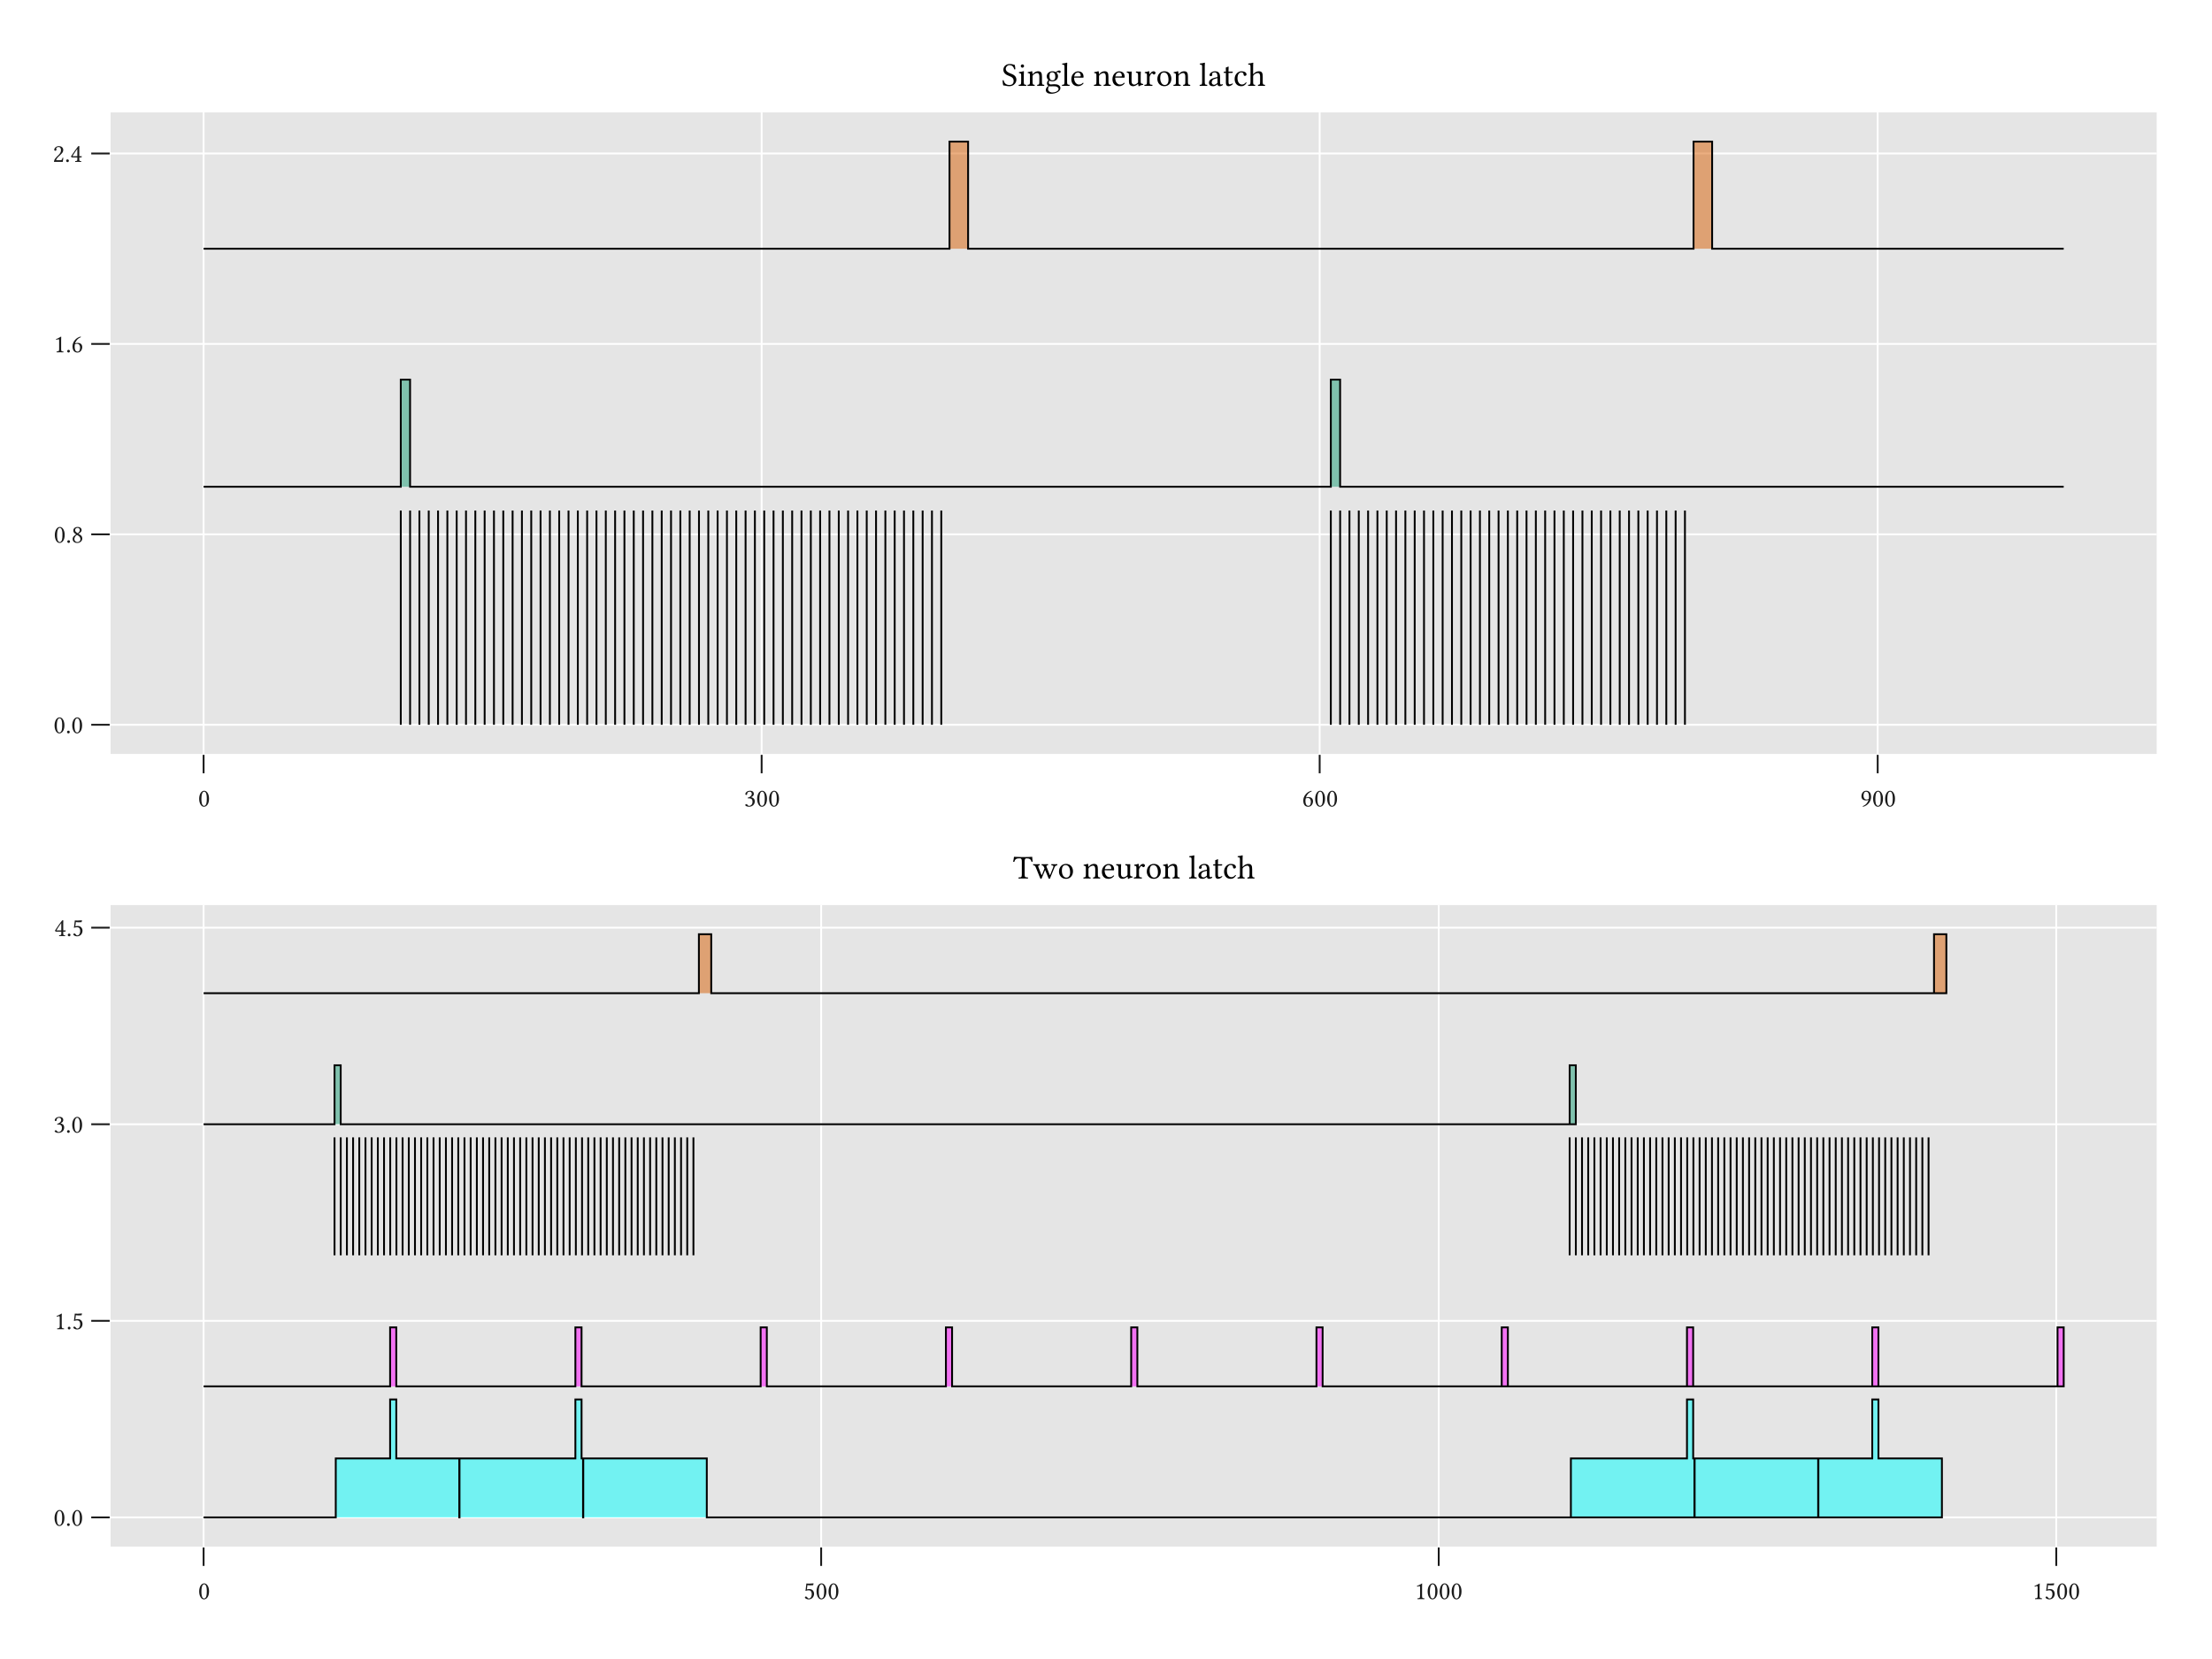 <?xml version="1.0" encoding="UTF-8"?>
<svg xmlns="http://www.w3.org/2000/svg" xmlns:xlink="http://www.w3.org/1999/xlink" width="1200pt" height="900pt" viewBox="0 0 1200 900" version="1.1">
<defs>
<g>
<symbol overflow="visible" id="glyph0-0">
<path style="stroke:none;" d="M 0.703 -8.438 L 3.078 -4.891 L 0.703 -1.328 Z M 1.125 -0.703 L 3.5 -4.25 L 5.875 -0.703 Z M 3.922 -4.891 L 6.297 -8.438 L 6.297 -1.328 Z M 3.5 -5.516 L 1.125 -9.062 L 5.875 -9.062 Z M 0 0 L 7 0 L 7 -9.766 L 0 -9.766 Z M 0 0 "/>
</symbol>
<symbol overflow="visible" id="glyph0-1">
<path style="stroke:none;" d="M 3.25 -8.047 C 3.484 -8.047 3.703 -7.969 3.875 -7.812 C 4.312 -7.453 4.688 -6.391 4.688 -4.516 C 4.688 -3.219 4.641 -2.344 4.453 -1.625 C 4.141 -0.469 3.453 -0.344 3.203 -0.344 C 1.906 -0.344 1.766 -2.75 1.766 -3.969 C 1.766 -7.406 2.625 -8.047 3.25 -8.047 Z M 3.188 0.141 C 4.266 0.141 5.906 -0.953 5.906 -4.234 C 5.906 -5.625 5.578 -6.812 4.953 -7.625 C 4.578 -8.109 4 -8.547 3.25 -8.547 C 1.859 -8.547 0.547 -6.891 0.547 -4.109 C 0.547 -2.625 1 -1.203 1.766 -0.453 C 2.172 -0.047 2.641 0.141 3.188 0.141 Z M 3.188 0.141 "/>
</symbol>
<symbol overflow="visible" id="glyph0-2">
<path style="stroke:none;" d="M 3.016 -8.047 C 3.609 -8.047 4.172 -7.688 4.172 -6.781 C 4.172 -6.078 3.359 -5.016 1.969 -4.812 L 2.047 -4.375 C 2.281 -4.391 2.531 -4.391 2.719 -4.391 C 3.516 -4.391 4.547 -4.172 4.547 -2.594 C 4.547 -0.734 3.297 -0.344 2.812 -0.344 C 2.094 -0.344 1.969 -0.672 1.812 -0.922 C 1.672 -1.125 1.484 -1.281 1.203 -1.281 C 0.906 -1.281 0.609 -1.016 0.609 -0.797 C 0.609 -0.234 1.797 0.141 2.625 0.141 C 4.297 0.141 5.781 -0.938 5.781 -2.781 C 5.781 -4.312 4.641 -4.859 3.812 -5 L 3.797 -5.031 C 4.938 -5.562 5.266 -6.141 5.266 -6.875 C 5.266 -7.297 5.172 -7.641 4.828 -8 C 4.516 -8.297 4.031 -8.547 3.297 -8.547 C 1.25 -8.547 0.656 -7.203 0.656 -6.734 C 0.656 -6.531 0.797 -6.266 1.141 -6.266 C 1.625 -6.266 1.688 -6.719 1.688 -6.984 C 1.688 -7.875 2.641 -8.047 3.016 -8.047 Z M 3.016 -8.047 "/>
</symbol>
<symbol overflow="visible" id="glyph0-3">
<path style="stroke:none;" d="M 1.891 -4.297 C 2.359 -4.594 2.797 -4.625 3.047 -4.625 C 4.422 -4.625 4.734 -3.281 4.734 -2.578 C 4.734 -1.031 4.141 -0.344 3.453 -0.344 C 2.578 -0.344 1.781 -0.812 1.781 -3.203 C 1.781 -3.516 1.812 -3.891 1.891 -4.297 Z M 2.016 -4.797 C 2.391 -6.078 3.297 -7.484 5.156 -8.188 C 5.156 -8.359 5.094 -8.484 4.984 -8.547 C 3.562 -8.141 2.703 -7.547 1.922 -6.641 C 1.047 -5.625 0.609 -4.359 0.609 -3.25 C 0.609 -0.406 2.219 0.156 3.297 0.156 C 5.141 0.156 5.891 -1.625 5.891 -2.828 C 5.891 -4.031 5.25 -5.109 3.344 -5.109 C 2.984 -5.109 2.438 -5 2.016 -4.797 Z M 2.016 -4.797 "/>
</symbol>
<symbol overflow="visible" id="glyph0-4">
<path style="stroke:none;" d="M 4.688 -4.094 C 4.234 -3.781 3.781 -3.766 3.547 -3.766 C 2.172 -3.766 1.859 -5.109 1.859 -5.812 C 1.859 -7.344 2.453 -8.047 3.141 -8.047 C 4.016 -8.047 4.812 -7.578 4.812 -5.188 C 4.812 -4.859 4.781 -4.484 4.688 -4.094 Z M 4.562 -3.562 C 4.188 -2.297 3.297 -0.875 1.438 -0.203 C 1.438 -0.031 1.5 0.094 1.609 0.172 C 3.031 -0.25 3.891 -0.844 4.672 -1.75 C 5.547 -2.766 5.984 -4.031 5.984 -5.141 C 5.984 -7.984 4.375 -8.547 3.297 -8.547 C 1.453 -8.547 0.703 -6.766 0.703 -5.562 C 0.703 -4.359 1.344 -3.281 3.25 -3.281 C 3.609 -3.281 4.141 -3.391 4.562 -3.562 Z M 4.562 -3.562 "/>
</symbol>
<symbol overflow="visible" id="glyph0-5">
<path style="stroke:none;" d="M 0.797 -0.609 C 0.797 -0.203 1.141 0.141 1.547 0.141 C 1.953 0.141 2.281 -0.203 2.281 -0.609 C 2.281 -1.016 1.953 -1.344 1.547 -1.344 C 1.141 -1.344 0.797 -1.016 0.797 -0.609 Z M 0.797 -0.609 "/>
</symbol>
<symbol overflow="visible" id="glyph0-6">
<path style="stroke:none;" d="M 3.281 -8.047 C 4.188 -8.047 4.516 -7.453 4.516 -6.797 C 4.516 -6.047 3.781 -5.422 3.406 -5.141 L 2.969 -5.406 C 2.094 -5.984 1.984 -6.438 1.984 -6.875 C 1.984 -7.516 2.438 -8.047 3.281 -8.047 Z M 5.5 -6.797 C 5.5 -7.797 4.719 -8.547 3.344 -8.547 C 1.922 -8.547 1 -7.688 1 -6.609 C 1 -5.828 1.375 -5.25 2.219 -4.719 L 2.578 -4.5 C 2.172 -4.266 1.812 -4.031 1.453 -3.719 C 0.875 -3.219 0.641 -2.594 0.641 -2.047 C 0.641 -0.609 1.656 0.141 3.141 0.141 C 4.969 0.141 5.859 -1.203 5.859 -2.266 C 5.859 -3.078 5.516 -3.781 4.781 -4.234 L 3.781 -4.844 C 4.438 -5.172 5.5 -5.891 5.5 -6.797 Z M 3.156 -0.344 C 2.531 -0.344 1.578 -0.781 1.578 -2.047 C 1.578 -2.469 1.766 -3.438 2.969 -4.234 L 3.625 -3.844 C 4.5 -3.312 4.844 -2.656 4.844 -1.984 C 4.844 -0.594 3.797 -0.344 3.156 -0.344 Z M 3.156 -0.344 "/>
</symbol>
<symbol overflow="visible" id="glyph0-7">
<path style="stroke:none;" d="M 4.031 -1.703 L 4.031 -6.562 C 4.031 -7.406 4.047 -8.266 4.078 -8.438 C 4.078 -8.5 4.031 -8.516 3.984 -8.516 C 3.203 -8.016 2.484 -7.688 1.25 -7.109 C 1.266 -6.938 1.328 -6.812 1.453 -6.734 C 2.094 -7 2.406 -7.078 2.672 -7.078 C 2.891 -7.078 2.953 -6.75 2.953 -6.266 L 2.953 -1.703 C 2.953 -0.547 2.578 -0.469 1.594 -0.438 C 1.516 -0.344 1.516 -0.062 1.594 0.031 C 2.281 0.016 2.766 0 3.547 0 C 4.203 0 4.547 0.016 5.25 0.031 C 5.328 -0.062 5.328 -0.344 5.25 -0.438 C 4.266 -0.469 4.031 -0.547 4.031 -1.703 Z M 4.031 -1.703 "/>
</symbol>
<symbol overflow="visible" id="glyph0-8">
<path style="stroke:none;" d="M 0.859 -6.547 C 0.859 -6.266 1.125 -6 1.406 -6 C 1.656 -6 2.078 -6.25 2.078 -6.562 C 2.078 -6.672 2.047 -6.766 2.016 -6.859 C 1.984 -6.953 1.906 -7.078 1.906 -7.203 C 1.906 -7.547 2.266 -8.047 3.297 -8.047 C 3.797 -8.047 4.516 -7.703 4.516 -6.359 C 4.516 -5.453 4.188 -4.734 3.359 -3.891 L 2.328 -2.875 C 0.953 -1.469 0.734 -0.797 0.734 0.031 C 0.734 0.031 1.438 0 1.891 0 L 4.344 0 C 4.781 0 5.438 0.031 5.438 0.031 C 5.609 -0.719 5.75 -1.766 5.766 -2.188 C 5.688 -2.25 5.5 -2.281 5.359 -2.25 C 5.125 -1.266 4.891 -0.906 4.375 -0.906 L 1.891 -0.906 C 1.891 -1.578 2.859 -2.531 2.922 -2.609 L 4.344 -3.969 C 5.141 -4.734 5.734 -5.344 5.734 -6.406 C 5.734 -7.922 4.516 -8.547 3.375 -8.547 C 1.812 -8.547 0.859 -7.391 0.859 -6.547 Z M 0.859 -6.547 "/>
</symbol>
<symbol overflow="visible" id="glyph0-9">
<path style="stroke:none;" d="M 3.797 -7.094 L 3.797 -3.062 L 1.125 -3.062 C 1.828 -4.219 2.828 -5.766 3.797 -7.094 Z M 6.016 -3.062 L 4.859 -3.062 L 4.859 -7.156 C 4.859 -7.859 4.859 -8.406 4.891 -8.516 L 4.859 -8.547 L 4.406 -8.547 C 4.312 -8.547 4.234 -8.438 4.188 -8.391 C 3.297 -7.297 1.672 -5 0.391 -3 C 0.438 -2.781 0.516 -2.406 0.938 -2.406 L 3.797 -2.406 L 3.797 -1.125 C 3.797 -0.469 3.266 -0.469 2.656 -0.438 C 2.578 -0.344 2.578 -0.062 2.656 0.031 C 3.109 0.016 3.672 0 4.312 0 C 4.859 0 5.391 0.016 5.844 0.031 C 5.922 -0.062 5.922 -0.344 5.844 -0.438 C 5.156 -0.484 4.859 -0.469 4.859 -1.125 L 4.859 -2.406 L 5.828 -2.406 C 6.016 -2.406 6.234 -2.672 6.234 -2.844 C 6.234 -2.984 6.172 -3.062 6.016 -3.062 Z M 6.016 -3.062 "/>
</symbol>
<symbol overflow="visible" id="glyph0-10">
<path style="stroke:none;" d="M 4.469 -2.641 C 4.469 -1.312 3.766 -0.344 2.922 -0.344 C 2.391 -0.344 2.219 -0.688 2 -0.969 C 1.812 -1.203 1.578 -1.406 1.281 -1.406 C 1.016 -1.406 0.75 -1.172 0.75 -0.891 C 0.75 -0.328 1.953 0.156 2.75 0.156 C 4.484 0.156 5.719 -1.141 5.719 -2.891 C 5.719 -4.25 4.781 -5.469 3.203 -5.469 C 2.609 -5.469 2.094 -5.344 1.828 -5.25 L 2.109 -7.594 C 2.625 -7.531 3.078 -7.469 3.75 -7.469 C 4.172 -7.469 4.641 -7.484 5.219 -7.547 L 5.453 -8.5 L 5.344 -8.547 C 4.547 -8.469 3.797 -8.406 3.047 -8.406 C 2.531 -8.406 2.031 -8.422 1.547 -8.469 L 1.062 -4.438 C 1.812 -4.719 2.344 -4.781 2.844 -4.781 C 3.75 -4.781 4.469 -4.172 4.469 -2.641 Z M 4.469 -2.641 "/>
</symbol>
<symbol overflow="visible" id="glyph1-0">
<path style="stroke:none;" d="M 0.906 -10.859 L 3.953 -6.281 L 0.906 -1.703 Z M 1.438 -0.906 L 4.5 -5.469 L 7.562 -0.906 Z M 5.047 -6.281 L 8.094 -10.859 L 8.094 -1.703 Z M 4.5 -7.094 L 1.438 -11.641 L 7.562 -11.641 Z M 0 0 L 9 0 L 9 -12.562 L 0 -12.562 Z M 0 0 "/>
</symbol>
<symbol overflow="visible" id="glyph1-1">
<path style="stroke:none;" d="M 7.094 -11.359 C 6.047 -11.5 6.109 -11.844 4.344 -11.844 C 2.516 -11.844 0.922 -10.641 0.922 -8.734 C 0.922 -6.828 2.469 -5.953 4.047 -5.359 C 5.141 -4.938 6.484 -4.422 6.484 -2.688 C 6.484 -1.219 5.656 -0.469 4.234 -0.469 C 2.531 -0.469 1.453 -1.219 1.062 -3.031 C 0.844 -3.094 0.641 -3.062 0.484 -2.969 C 0.562 -1.578 0.625 -1.109 0.844 -0.234 C 1.984 -0.234 2.469 0.188 4.062 0.188 C 4.891 0.188 5.672 -0.016 6.297 -0.391 C 7.328 -1.047 7.984 -2.156 7.984 -3.312 C 7.984 -5.219 6.531 -6.062 5.062 -6.609 C 4 -7.016 2.203 -7.688 2.203 -9.219 C 2.203 -10.219 3.109 -11.234 4.156 -11.234 C 5.922 -11.234 6.484 -10.109 6.844 -8.922 C 7.016 -8.891 7.25 -8.906 7.422 -9.031 C 7.359 -9.906 7.297 -10.406 7.094 -11.359 Z M 7.094 -11.359 "/>
</symbol>
<symbol overflow="visible" id="glyph1-2">
<path style="stroke:none;" d="M 1.625 -10.781 C 1.625 -10.312 2.047 -9.844 2.484 -9.844 C 2.984 -9.844 3.422 -10.312 3.422 -10.703 C 3.422 -11.141 3.047 -11.641 2.562 -11.641 C 2.125 -11.641 1.625 -11.219 1.625 -10.781 Z M 3.266 -2.203 L 3.266 -5.781 C 3.266 -6.672 3.328 -7.828 3.328 -7.828 C 3.328 -7.906 3.234 -7.953 3.094 -7.953 C 2.578 -7.766 1.875 -7.594 0.625 -7.438 C 0.594 -7.328 0.625 -7.031 0.672 -6.938 C 1.641 -6.828 1.844 -6.734 1.844 -5.703 L 1.844 -2.203 C 1.844 -0.703 1.641 -0.641 0.547 -0.562 C 0.438 -0.453 0.438 -0.078 0.547 0.031 C 1.141 0.016 1.844 0 2.562 0 C 3.281 0 3.953 0.016 4.547 0.031 C 4.656 -0.078 4.656 -0.453 4.547 -0.562 C 3.453 -0.625 3.266 -0.703 3.266 -2.203 Z M 3.266 -2.203 "/>
</symbol>
<symbol overflow="visible" id="glyph1-3">
<path style="stroke:none;" d="M 3.312 -6.438 C 3.188 -6.312 3.094 -6.266 3.094 -6.438 C 3.078 -6.938 3.031 -7.609 2.953 -7.812 C 2.891 -7.891 2.875 -7.953 2.734 -7.953 C 2.234 -7.766 1.766 -7.594 0.516 -7.438 C 0.484 -7.328 0.516 -7.031 0.562 -6.938 C 1.531 -6.844 1.734 -6.75 1.734 -5.703 L 1.734 -2.203 C 1.734 -0.719 1.547 -0.641 0.469 -0.562 C 0.359 -0.453 0.359 -0.078 0.469 0.031 C 1.016 0.016 1.734 0 2.453 0 C 3.172 0 3.703 0.016 4.25 0.031 C 4.359 -0.078 4.359 -0.453 4.25 -0.562 C 3.328 -0.641 3.156 -0.719 3.156 -2.203 L 3.156 -5.141 C 3.156 -5.531 3.312 -5.734 3.453 -5.906 C 4.141 -6.562 4.953 -6.969 5.656 -6.969 C 6.016 -6.969 6.391 -6.734 6.609 -6.312 C 6.781 -5.953 6.828 -5.469 6.828 -4.938 L 6.828 -2.203 C 6.828 -0.719 6.641 -0.641 5.703 -0.562 C 5.609 -0.453 5.609 -0.078 5.703 0.031 C 6.25 0.016 6.828 0 7.547 0 C 8.266 0 8.906 0.016 9.453 0.031 C 9.547 -0.078 9.547 -0.453 9.453 -0.562 C 8.438 -0.641 8.25 -0.719 8.25 -2.203 L 8.25 -4.875 C 8.25 -5.875 8.172 -6.734 7.766 -7.297 C 7.453 -7.688 6.891 -7.906 6.266 -7.906 C 5.375 -7.906 4.375 -7.672 3.312 -6.438 Z M 3.312 -6.438 "/>
</symbol>
<symbol overflow="visible" id="glyph1-4">
<path style="stroke:none;" d="M 5.734 -5.016 C 5.734 -3.344 4.891 -3 4.234 -3 C 2.719 -3 2.562 -4.281 2.562 -5.438 C 2.562 -6.703 3 -7.344 4 -7.344 C 5.125 -7.344 5.734 -6.516 5.734 -5.016 Z M 2.375 0.188 C 2.578 0.234 2.859 0.266 3.094 0.266 C 3.656 0.266 4.156 0.219 4.406 0.219 C 5.312 0.219 6.062 0.234 6.594 0.516 C 7.297 0.922 7.5 1.172 7.5 1.641 C 7.5 2.938 5.594 3.625 3.984 3.625 C 3.328 3.625 1.812 3.094 1.812 1.875 C 1.812 1.266 1.859 0.812 2.375 0.188 Z M 7.984 -6.969 C 8.328 -6.969 8.656 -7.297 8.656 -7.656 C 8.656 -8.031 8.312 -8.312 7.828 -8.312 C 7.359 -8.312 6.5 -8.016 6.031 -7.391 C 5.812 -7.547 5.219 -7.906 4.156 -7.906 C 2.562 -7.906 1.078 -6.828 1.078 -5.172 C 1.078 -4.188 1.516 -3.641 2.016 -3.156 C 1.516 -2.719 1.219 -1.938 1.219 -1.328 C 1.219 -0.688 1.578 -0.188 2.047 0.047 C 1.078 0.625 0.578 1.453 0.578 2.234 C 0.578 3.797 2.047 4.281 3.438 4.281 C 5.875 4.281 8.5 3.109 8.5 1.172 C 8.5 0.594 8.219 0.141 7.703 -0.281 C 7 -0.859 5.734 -0.875 5.078 -0.875 C 4.75 -0.875 4.297 -0.844 3.875 -0.797 C 3.594 -0.781 3.422 -0.75 3.328 -0.75 C 2.812 -0.75 2.172 -1.016 2.172 -1.781 C 2.172 -2.141 2.281 -2.516 2.5 -2.828 C 2.938 -2.578 3.438 -2.453 4.141 -2.453 C 5.719 -2.453 7.188 -3.438 7.188 -5.203 C 7.188 -6.047 6.938 -6.531 6.406 -7.078 C 6.531 -7.25 6.891 -7.5 7.125 -7.5 C 7.25 -7.5 7.375 -7.453 7.484 -7.297 C 7.562 -7.141 7.797 -6.969 7.984 -6.969 Z M 7.984 -6.969 "/>
</symbol>
<symbol overflow="visible" id="glyph1-5">
<path style="stroke:none;" d="M 1.703 -2.203 C 1.703 -0.703 1.516 -0.609 0.406 -0.562 C 0.312 -0.453 0.312 -0.078 0.406 0.031 C 1.047 0.016 1.703 0 2.438 0 C 3.156 0 3.828 0.016 4.422 0.031 C 4.531 -0.078 4.531 -0.453 4.422 -0.562 C 3.328 -0.609 3.125 -0.703 3.125 -2.203 L 3.125 -10.5 C 3.125 -11.656 3.203 -12.391 3.203 -12.391 C 3.203 -12.516 3.125 -12.562 2.969 -12.562 C 2.516 -12.391 1.172 -12.125 0.453 -12.078 C 0.406 -11.938 0.453 -11.641 0.562 -11.531 C 1.609 -11.469 1.703 -11.406 1.703 -10.062 Z M 1.703 -2.203 "/>
</symbol>
<symbol overflow="visible" id="glyph1-6">
<path style="stroke:none;" d="M 2.234 -5.078 C 2.578 -7.109 3.828 -7.266 4.266 -7.266 C 4.953 -7.266 5.766 -6.891 5.766 -5.375 C 5.766 -5.219 5.688 -5.125 5.484 -5.125 Z M 6.953 -1.672 C 6.281 -0.984 5.766 -0.703 4.719 -0.703 C 4.062 -0.703 3.312 -1.078 2.75 -2 C 2.391 -2.594 2.172 -3.422 2.172 -4.469 L 6.969 -4.422 C 7.188 -4.422 7.312 -4.531 7.312 -4.734 C 7.312 -6.25 6.766 -7.859 4.266 -7.859 C 2.703 -7.859 0.672 -6.375 0.672 -3.641 C 0.672 -2.625 0.922 -1.656 1.516 -0.969 C 2.125 -0.25 2.969 0.188 4.266 0.188 C 5.641 0.188 6.609 -0.453 7.328 -1.391 C 7.266 -1.562 7.156 -1.656 6.953 -1.672 Z M 6.953 -1.672 "/>
</symbol>
<symbol overflow="visible" id="glyph1-7">
<path style="stroke:none;" d=""/>
</symbol>
<symbol overflow="visible" id="glyph1-8">
<path style="stroke:none;" d="M 3.906 0.188 C 4.609 0.188 5.453 -0.188 6.344 -0.906 C 6.422 -0.969 6.594 -1.016 6.609 -0.875 C 6.641 -0.406 6.797 0.188 6.797 0.188 C 6.953 0.234 7.016 0.234 7.141 0.188 C 7.547 -0.141 8.172 -0.406 9.266 -0.547 C 9.375 -0.641 9.375 -0.922 9.266 -1.031 C 8.125 -1.109 7.953 -1.453 7.953 -2.344 L 7.953 -5.797 C 7.953 -6.344 8.031 -7.656 8.031 -7.656 C 8.031 -7.703 7.969 -7.766 7.891 -7.766 C 7.797 -7.734 7.531 -7.719 7.25 -7.719 C 6.672 -7.719 6.031 -7.734 5.422 -7.766 C 5.312 -7.656 5.312 -7.266 5.422 -7.156 C 6.297 -7.109 6.531 -6.891 6.531 -5.703 L 6.531 -2.234 C 6.531 -1.891 6.5 -1.75 6.25 -1.531 C 5.578 -0.953 4.891 -0.672 4.453 -0.672 C 3.906 -0.672 3 -0.922 3 -2.516 L 3 -5.797 C 3 -6.344 3.078 -7.656 3.078 -7.656 C 3.078 -7.703 3.031 -7.766 2.938 -7.766 C 2.844 -7.734 2.578 -7.719 2.297 -7.719 C 1.734 -7.719 1.078 -7.734 0.469 -7.766 C 0.359 -7.656 0.359 -7.266 0.469 -7.156 C 1.328 -7.094 1.578 -6.891 1.578 -5.719 L 1.578 -2.266 C 1.578 -1.031 2.125 0.188 3.906 0.188 Z M 3.906 0.188 "/>
</symbol>
<symbol overflow="visible" id="glyph1-9">
<path style="stroke:none;" d="M 3.172 -6.438 C 3.125 -7.156 3.094 -7.609 3.031 -7.812 C 2.969 -7.891 2.953 -7.953 2.812 -7.953 C 2.297 -7.766 1.844 -7.594 0.594 -7.438 C 0.562 -7.328 0.594 -7.031 0.625 -6.938 C 1.609 -6.844 1.797 -6.75 1.797 -5.703 L 1.797 -2.203 C 1.797 -0.703 1.578 -0.625 0.469 -0.562 C 0.359 -0.453 0.359 -0.078 0.469 0.031 C 1.094 0.016 1.797 0 2.516 0 C 3.234 0 4.062 0.016 4.703 0.031 C 4.812 -0.078 4.812 -0.453 4.703 -0.562 C 3.438 -0.641 3.219 -0.703 3.219 -2.203 L 3.219 -4.703 C 3.219 -5.172 3.438 -5.578 3.656 -5.906 C 3.859 -6.188 4.266 -6.781 4.484 -6.781 C 4.641 -6.781 4.812 -6.734 4.938 -6.547 C 5.078 -6.375 5.281 -6.141 5.594 -6.141 C 6.031 -6.141 6.438 -6.594 6.438 -7.031 C 6.438 -7.375 6.125 -7.906 5.359 -7.906 C 4.516 -7.906 3.781 -7.109 3.359 -6.406 C 3.266 -6.203 3.172 -6.359 3.172 -6.438 Z M 3.172 -6.438 "/>
</symbol>
<symbol overflow="visible" id="glyph1-10">
<path style="stroke:none;" d="M 0.734 -3.688 C 0.734 -1.859 1.969 0.188 4.516 0.188 C 5.672 0.188 6.531 -0.219 7.141 -0.828 C 7.953 -1.609 8.328 -2.734 8.328 -3.859 C 8.328 -5.719 7.312 -7.906 4.547 -7.906 C 3.359 -7.906 2.375 -7.422 1.734 -6.641 C 1.078 -5.875 0.734 -4.828 0.734 -3.688 Z M 4.281 -7.266 C 5.828 -7.266 6.781 -5.875 6.781 -3.281 C 6.781 -1.016 5.609 -0.453 4.766 -0.453 C 2.891 -0.453 2.281 -2.719 2.281 -4.109 C 2.281 -5.672 2.656 -7.266 4.281 -7.266 Z M 4.281 -7.266 "/>
</symbol>
<symbol overflow="visible" id="glyph1-11">
<path style="stroke:none;" d="M 5.281 -4.188 L 5.281 -1.812 C 5.281 -1.578 5.172 -1.453 5.016 -1.344 C 4.547 -0.969 3.938 -0.562 3.438 -0.562 C 2.531 -0.562 2.141 -1.281 2.141 -1.844 C 2.141 -2.641 2.516 -3.469 3.859 -3.812 Z M 5.281 -0.859 C 5.375 -0.312 5.562 0.188 6.484 0.188 C 7.156 0.188 7.812 -0.125 8.188 -0.484 C 8.156 -0.703 8.078 -0.844 7.891 -0.969 C 7.734 -0.844 7.438 -0.688 7.219 -0.688 C 6.703 -0.688 6.672 -1.391 6.672 -2.219 L 6.672 -4.859 C 6.672 -7.422 5.281 -7.906 3.953 -7.906 C 2.484 -7.906 0.984 -6.938 0.984 -5.906 C 0.984 -5.469 1.203 -5.25 1.625 -5.25 C 2.141 -5.25 2.469 -5.641 2.469 -5.875 C 2.469 -6 2.453 -6.125 2.406 -6.188 C 2.391 -6.25 2.375 -6.359 2.375 -6.547 C 2.375 -7.109 3.125 -7.312 3.812 -7.312 C 4.422 -7.312 5.281 -7 5.281 -4.969 C 5.281 -4.844 5.219 -4.766 5.172 -4.75 L 3.625 -4.375 C 1.891 -3.938 0.641 -2.984 0.641 -1.766 C 0.641 -0.281 1.656 0.188 2.922 0.188 C 3.531 0.188 4.094 0.031 4.875 -0.578 L 5.234 -0.859 Z M 5.281 -0.859 "/>
</symbol>
<symbol overflow="visible" id="glyph1-12">
<path style="stroke:none;" d="M 0.781 -7.719 C 0.516 -7.719 0.453 -7.5 0.453 -7.359 L 0.453 -7.125 C 0.453 -7.031 0.469 -7.016 0.547 -7.016 L 1.609 -7.016 L 1.609 -1.609 C 1.609 -0.328 2.156 0.188 2.984 0.188 C 3.812 0.188 4.719 -0.219 5.422 -1.016 C 5.375 -1.188 5.281 -1.297 5.094 -1.312 C 4.625 -0.953 4.094 -0.812 3.625 -0.812 C 3.125 -0.812 3.031 -1.344 3.031 -2.469 L 3.031 -7.016 L 4.891 -7.016 C 5.078 -7.016 5.328 -7.094 5.328 -7.25 L 5.328 -7.609 C 5.328 -7.688 5.281 -7.719 5.188 -7.719 L 3.031 -7.719 L 3.031 -8.422 C 3.031 -9.594 3.094 -10.312 3.094 -10.312 C 3.094 -10.422 3.047 -10.453 2.953 -10.453 C 2.859 -10.453 2.719 -10.391 2.562 -10.297 C 2.344 -10.188 2.156 -10.109 1.938 -10.047 C 1.734 -9.984 1.547 -9.922 1.547 -9.812 C 1.547 -9.594 1.609 -9.719 1.609 -7.719 Z M 0.781 -7.719 "/>
</symbol>
<symbol overflow="visible" id="glyph1-13">
<path style="stroke:none;" d="M 7.156 -1.641 C 7.094 -1.797 6.953 -1.875 6.781 -1.891 C 6.172 -1.094 5.406 -0.703 4.625 -0.703 C 3.312 -0.703 2.219 -2.031 2.219 -4.141 C 2.219 -6.125 3.078 -7.312 4.266 -7.312 C 5.328 -7.312 5.469 -6.672 5.547 -6.047 C 5.594 -5.562 5.844 -5.406 6.234 -5.406 C 6.609 -5.406 7.109 -5.641 7.109 -6.188 C 7.109 -7.188 6.078 -7.906 4.359 -7.906 C 2.578 -7.906 0.672 -6.297 0.672 -3.75 C 0.672 -1.422 1.969 0.188 4.234 0.188 C 5.312 0.188 6.266 -0.156 7.156 -1.641 Z M 7.156 -1.641 "/>
</symbol>
<symbol overflow="visible" id="glyph1-14">
<path style="stroke:none;" d="M 3 -5.125 C 3 -5.531 3.172 -5.734 3.312 -5.906 C 4 -6.562 4.891 -6.969 5.609 -6.969 C 5.969 -6.969 6.359 -6.719 6.562 -6.312 C 6.75 -5.953 6.781 -5.469 6.781 -4.938 L 6.781 -2.203 C 6.781 -0.719 6.609 -0.641 5.672 -0.562 C 5.578 -0.453 5.578 -0.078 5.672 0.031 C 6.172 0.016 6.781 0 7.5 0 C 8.219 0 8.812 0.016 9.406 0.031 C 9.5 -0.078 9.5 -0.453 9.406 -0.562 C 8.406 -0.641 8.203 -0.719 8.203 -2.203 L 8.203 -4.875 C 8.203 -5.875 8.141 -6.734 7.719 -7.297 C 7.422 -7.688 6.859 -7.906 6.234 -7.906 C 5.328 -7.906 4.266 -7.672 3.172 -6.438 C 3.094 -6.375 2.984 -6.188 2.984 -6.438 L 3 -10.5 C 3 -11.656 3.078 -12.391 3.078 -12.391 C 3.078 -12.516 3 -12.562 2.844 -12.562 C 2.391 -12.391 1.047 -12.125 0.328 -12.078 C 0.281 -11.938 0.328 -11.641 0.438 -11.531 C 1.375 -11.484 1.578 -11.578 1.578 -10.062 L 1.578 -2.203 C 1.578 -0.703 1.375 -0.625 0.328 -0.562 C 0.219 -0.453 0.219 -0.078 0.328 0.031 C 0.922 0.016 1.578 0 2.297 0 C 2.984 0 3.562 0.016 4.062 0.031 C 4.172 -0.078 4.172 -0.453 4.062 -0.562 C 3.172 -0.625 3 -0.703 3 -2.203 Z M 3 -5.125 "/>
</symbol>
<symbol overflow="visible" id="glyph1-15">
<path style="stroke:none;" d="M 6.297 -2.203 L 6.297 -9.078 C 6.297 -10.219 6.484 -10.906 7.125 -10.906 L 7.531 -10.906 C 8.875 -10.906 9.719 -10.438 10.031 -9.047 C 10.219 -9.047 10.469 -9.078 10.641 -9.141 C 10.516 -9.969 10.422 -10.891 10.406 -11.703 C 10.406 -11.719 10.375 -11.75 10.344 -11.75 C 9.734 -11.703 7.734 -11.609 6.312 -11.609 L 4.766 -11.609 C 3.391 -11.609 1.266 -11.703 0.578 -11.75 C 0.547 -11.75 0.5 -11.719 0.5 -11.703 C 0.438 -10.891 0.25 -9.953 0.047 -9.094 C 0.234 -9.016 0.453 -9 0.672 -9 C 1.031 -10.438 1.859 -10.906 3.047 -10.906 L 3.922 -10.906 C 4.594 -10.906 4.766 -10.219 4.766 -9.125 L 4.766 -2.203 C 4.766 -0.703 4.469 -0.609 3.031 -0.562 C 2.922 -0.453 2.922 -0.078 3.031 0.031 C 3.906 0.016 4.812 0 5.547 0 C 6.234 0 7.141 0.016 8.047 0.031 C 8.156 -0.078 8.156 -0.453 8.047 -0.562 C 6.609 -0.609 6.297 -0.703 6.297 -2.203 Z M 6.297 -2.203 "/>
</symbol>
<symbol overflow="visible" id="glyph1-16">
<path style="stroke:none;" d="M 3.656 -7.156 C 3.766 -7.266 3.766 -7.656 3.656 -7.766 C 3.109 -7.734 2.484 -7.719 1.844 -7.719 C 1.156 -7.719 0.672 -7.734 0.203 -7.766 C 0.094 -7.656 0.094 -7.266 0.203 -7.156 C 1.047 -7.078 1.234 -6.891 1.625 -5.953 L 3.984 -0.141 C 4.094 0.109 4.234 0.219 4.406 0.219 C 4.578 0.219 4.719 0.109 4.844 -0.188 L 6.656 -4.609 L 8.516 -0.141 C 8.625 0.109 8.766 0.219 8.953 0.219 C 9.109 0.219 9.25 0.109 9.359 -0.156 L 11.703 -5.875 C 12 -6.594 12.312 -7.109 13.234 -7.156 C 13.344 -7.266 13.344 -7.656 13.234 -7.766 C 12.875 -7.734 12.469 -7.719 11.938 -7.719 C 11.391 -7.719 10.641 -7.734 10.094 -7.766 C 9.984 -7.656 9.984 -7.266 10.094 -7.156 C 11.453 -7.094 11.25 -6.562 11 -5.938 L 9.5 -2.203 C 9.328 -1.75 9.25 -1.75 9.094 -2.125 L 7.547 -6.062 C 7.219 -6.906 7.25 -7.094 8.203 -7.156 C 8.312 -7.266 8.312 -7.656 8.203 -7.766 C 7.672 -7.734 6.953 -7.719 6.406 -7.719 C 5.953 -7.719 5.359 -7.734 4.828 -7.766 C 4.719 -7.656 4.719 -7.266 4.828 -7.156 C 5.672 -7.078 5.875 -6.547 6.188 -5.766 L 6.312 -5.469 L 5.062 -2.281 C 4.828 -1.688 4.766 -1.656 4.531 -2.25 L 3.094 -5.953 C 2.766 -6.828 2.797 -7.109 3.656 -7.156 Z M 3.656 -7.156 "/>
</symbol>
</g>
</defs>
<g id="surface15808">
<rect x="0" y="0" width="1200" height="900" style="fill:rgb(100%,100%,100%);fill-opacity:1;stroke:none;"/>
<path style=" stroke:none;fill-rule:nonzero;fill:rgb(89.804%,89.804%,89.804%);fill-opacity:1;" d="M 60 409 L 1170 409 L 1170 61 L 60 61 Z M 60 409 "/>
<path style=" stroke:none;fill-rule:nonzero;fill:rgb(89.804%,89.804%,89.804%);fill-opacity:1;" d="M 60 839 L 1170 839 L 1170 491 L 60 491 Z M 60 839 "/>
<path style="fill:none;stroke-width:1;stroke-linecap:butt;stroke-linejoin:miter;stroke:rgb(100%,100%,100%);stroke-opacity:1;stroke-miterlimit:10;" d="M 110.453 409 L 110.453 61 M 413.184 409 L 413.184 61 M 715.91 409 L 715.91 61 M 1018.637 409 L 1018.637 61 "/>
<path style="fill:none;stroke-width:1;stroke-linecap:butt;stroke-linejoin:miter;stroke:rgb(100%,100%,100%);stroke-opacity:1;stroke-miterlimit:10;" d="M 60 393.184 L 1170 393.184 M 60 289.879 L 1170 289.879 M 60 186.578 L 1170 186.578 M 60 83.273 L 1170 83.273 "/>
<path style="fill:none;stroke-width:1;stroke-linecap:butt;stroke-linejoin:miter;stroke:rgb(100%,100%,100%);stroke-opacity:1;stroke-miterlimit:10;" d="M 110.453 839 L 110.453 491 M 445.477 839 L 445.477 491 M 780.5 839 L 780.5 491 M 1115.523 839 L 1115.523 491 "/>
<path style="fill:none;stroke-width:1;stroke-linecap:butt;stroke-linejoin:miter;stroke:rgb(100%,100%,100%);stroke-opacity:1;stroke-miterlimit:10;" d="M 60 823.184 L 1170 823.184 M 60 716.543 L 1170 716.543 M 60 609.902 L 1170 609.902 M 60 503.262 L 1170 503.262 "/>
<g style="fill:rgb(10.196%,10.196%,10.196%);fill-opacity:1;">
  <use xlink:href="#glyph0-1" x="107.5" y="437.516"/>
</g>
<g style="fill:rgb(10.196%,10.196%,10.196%);fill-opacity:1;">
  <use xlink:href="#glyph0-2" x="403.684" y="437.516"/>
</g>
<g style="fill:rgb(10.196%,10.196%,10.196%);fill-opacity:1;">
  <use xlink:href="#glyph0-1" x="410.191" y="437.516"/>
</g>
<g style="fill:rgb(10.196%,10.196%,10.196%);fill-opacity:1;">
  <use xlink:href="#glyph0-1" x="416.703" y="437.516"/>
</g>
<g style="fill:rgb(10.196%,10.196%,10.196%);fill-opacity:1;">
  <use xlink:href="#glyph0-3" x="706.41" y="437.516"/>
</g>
<g style="fill:rgb(10.196%,10.196%,10.196%);fill-opacity:1;">
  <use xlink:href="#glyph0-1" x="712.922" y="437.516"/>
</g>
<g style="fill:rgb(10.196%,10.196%,10.196%);fill-opacity:1;">
  <use xlink:href="#glyph0-1" x="719.43" y="437.516"/>
</g>
<g style="fill:rgb(10.196%,10.196%,10.196%);fill-opacity:1;">
  <use xlink:href="#glyph0-4" x="1009.094" y="437.516"/>
</g>
<g style="fill:rgb(10.196%,10.196%,10.196%);fill-opacity:1;">
  <use xlink:href="#glyph0-1" x="1015.605" y="437.516"/>
</g>
<g style="fill:rgb(10.196%,10.196%,10.196%);fill-opacity:1;">
  <use xlink:href="#glyph0-1" x="1022.117" y="437.516"/>
</g>
<g style="fill:rgb(10.196%,10.196%,10.196%);fill-opacity:1;">
  <use xlink:href="#glyph0-1" x="29.047" y="397.719"/>
</g>
<g style="fill:rgb(10.196%,10.196%,10.196%);fill-opacity:1;">
  <use xlink:href="#glyph0-5" x="35.559" y="397.719"/>
</g>
<g style="fill:rgb(10.196%,10.196%,10.196%);fill-opacity:1;">
  <use xlink:href="#glyph0-1" x="38.637" y="397.719"/>
</g>
<g style="fill:rgb(10.196%,10.196%,10.196%);fill-opacity:1;">
  <use xlink:href="#glyph0-1" x="29.188" y="294.414"/>
</g>
<g style="fill:rgb(10.196%,10.196%,10.196%);fill-opacity:1;">
  <use xlink:href="#glyph0-5" x="35.699" y="294.414"/>
</g>
<g style="fill:rgb(10.196%,10.196%,10.196%);fill-opacity:1;">
  <use xlink:href="#glyph0-6" x="38.777" y="294.414"/>
</g>
<g style="fill:rgb(10.196%,10.196%,10.196%);fill-opacity:1;">
  <use xlink:href="#glyph0-7" x="29.133" y="191.113"/>
</g>
<g style="fill:rgb(10.196%,10.196%,10.196%);fill-opacity:1;">
  <use xlink:href="#glyph0-5" x="35.641" y="191.113"/>
</g>
<g style="fill:rgb(10.196%,10.196%,10.196%);fill-opacity:1;">
  <use xlink:href="#glyph0-3" x="38.723" y="191.113"/>
</g>
<g style="fill:rgb(10.196%,10.196%,10.196%);fill-opacity:1;">
  <use xlink:href="#glyph0-8" x="28.57" y="87.809"/>
</g>
<g style="fill:rgb(10.196%,10.196%,10.196%);fill-opacity:1;">
  <use xlink:href="#glyph0-5" x="35.082" y="87.809"/>
</g>
<g style="fill:rgb(10.196%,10.196%,10.196%);fill-opacity:1;">
  <use xlink:href="#glyph0-9" x="38.16" y="87.809"/>
</g>
<g style="fill:rgb(0%,0%,0%);fill-opacity:1;">
  <use xlink:href="#glyph1-1" x="543.406" y="46.57"/>
</g>
<g style="fill:rgb(0%,0%,0%);fill-opacity:1;">
  <use xlink:href="#glyph1-2" x="552.137" y="46.57"/>
</g>
<g style="fill:rgb(0%,0%,0%);fill-opacity:1;">
  <use xlink:href="#glyph1-3" x="557.012" y="46.57"/>
</g>
<g style="fill:rgb(0%,0%,0%);fill-opacity:1;">
  <use xlink:href="#glyph1-4" x="566.77" y="46.57"/>
</g>
<g style="fill:rgb(0%,0%,0%);fill-opacity:1;">
  <use xlink:href="#glyph1-5" x="575.77" y="46.57"/>
</g>
<g style="fill:rgb(0%,0%,0%);fill-opacity:1;">
  <use xlink:href="#glyph1-6" x="580.52" y="46.57"/>
</g>
<g style="fill:rgb(0%,0%,0%);fill-opacity:1;">
  <use xlink:href="#glyph1-7" x="588.566" y="46.57"/>
</g>
<g style="fill:rgb(0%,0%,0%);fill-opacity:1;">
  <use xlink:href="#glyph1-3" x="593.066" y="46.57"/>
</g>
<g style="fill:rgb(0%,0%,0%);fill-opacity:1;">
  <use xlink:href="#glyph1-6" x="602.824" y="46.57"/>
</g>
<g style="fill:rgb(0%,0%,0%);fill-opacity:1;">
  <use xlink:href="#glyph1-8" x="610.867" y="46.57"/>
</g>
<g style="fill:rgb(0%,0%,0%);fill-opacity:1;">
  <use xlink:href="#glyph1-9" x="620.426" y="46.57"/>
</g>
<g style="fill:rgb(0%,0%,0%);fill-opacity:1;">
  <use xlink:href="#glyph1-10" x="627.121" y="46.57"/>
</g>
<g style="fill:rgb(0%,0%,0%);fill-opacity:1;">
  <use xlink:href="#glyph1-3" x="636.195" y="46.57"/>
</g>
<g style="fill:rgb(0%,0%,0%);fill-opacity:1;">
  <use xlink:href="#glyph1-7" x="645.949" y="46.57"/>
</g>
<g style="fill:rgb(0%,0%,0%);fill-opacity:1;">
  <use xlink:href="#glyph1-5" x="650.449" y="46.57"/>
</g>
<g style="fill:rgb(0%,0%,0%);fill-opacity:1;">
  <use xlink:href="#glyph1-11" x="655.203" y="46.57"/>
</g>
<g style="fill:rgb(0%,0%,0%);fill-opacity:1;">
  <use xlink:href="#glyph1-12" x="663.43" y="46.57"/>
</g>
<g style="fill:rgb(0%,0%,0%);fill-opacity:1;">
  <use xlink:href="#glyph1-13" x="669.117" y="46.57"/>
</g>
<g style="fill:rgb(0%,0%,0%);fill-opacity:1;">
  <use xlink:href="#glyph1-14" x="676.82" y="46.57"/>
</g>
<g style="fill:rgb(10.196%,10.196%,10.196%);fill-opacity:1;">
  <use xlink:href="#glyph0-1" x="107.5" y="867.516"/>
</g>
<g style="fill:rgb(10.196%,10.196%,10.196%);fill-opacity:1;">
  <use xlink:href="#glyph0-10" x="435.91" y="867.516"/>
</g>
<g style="fill:rgb(10.196%,10.196%,10.196%);fill-opacity:1;">
  <use xlink:href="#glyph0-1" x="442.418" y="867.516"/>
</g>
<g style="fill:rgb(10.196%,10.196%,10.196%);fill-opacity:1;">
  <use xlink:href="#glyph0-1" x="448.93" y="867.516"/>
</g>
<g style="fill:rgb(10.196%,10.196%,10.196%);fill-opacity:1;">
  <use xlink:href="#glyph0-7" x="767.434" y="867.516"/>
</g>
<g style="fill:rgb(10.196%,10.196%,10.196%);fill-opacity:1;">
  <use xlink:href="#glyph0-1" x="773.941" y="867.516"/>
</g>
<g style="fill:rgb(10.196%,10.196%,10.196%);fill-opacity:1;">
  <use xlink:href="#glyph0-1" x="780.453" y="867.516"/>
</g>
<g style="fill:rgb(10.196%,10.196%,10.196%);fill-opacity:1;">
  <use xlink:href="#glyph0-1" x="786.961" y="867.516"/>
</g>
<g style="fill:rgb(10.196%,10.196%,10.196%);fill-opacity:1;">
  <use xlink:href="#glyph0-7" x="1102.457" y="867.516"/>
</g>
<g style="fill:rgb(10.196%,10.196%,10.196%);fill-opacity:1;">
  <use xlink:href="#glyph0-10" x="1108.965" y="867.516"/>
</g>
<g style="fill:rgb(10.196%,10.196%,10.196%);fill-opacity:1;">
  <use xlink:href="#glyph0-1" x="1115.477" y="867.516"/>
</g>
<g style="fill:rgb(10.196%,10.196%,10.196%);fill-opacity:1;">
  <use xlink:href="#glyph0-1" x="1121.984" y="867.516"/>
</g>
<g style="fill:rgb(10.196%,10.196%,10.196%);fill-opacity:1;">
  <use xlink:href="#glyph0-1" x="29.047" y="827.719"/>
</g>
<g style="fill:rgb(10.196%,10.196%,10.196%);fill-opacity:1;">
  <use xlink:href="#glyph0-5" x="35.559" y="827.719"/>
</g>
<g style="fill:rgb(10.196%,10.196%,10.196%);fill-opacity:1;">
  <use xlink:href="#glyph0-1" x="38.637" y="827.719"/>
</g>
<g style="fill:rgb(10.196%,10.196%,10.196%);fill-opacity:1;">
  <use xlink:href="#glyph0-7" x="29.453" y="721.078"/>
</g>
<g style="fill:rgb(10.196%,10.196%,10.196%);fill-opacity:1;">
  <use xlink:href="#glyph0-5" x="35.965" y="721.078"/>
</g>
<g style="fill:rgb(10.196%,10.196%,10.196%);fill-opacity:1;">
  <use xlink:href="#glyph0-10" x="39.043" y="721.078"/>
</g>
<g style="fill:rgb(10.196%,10.196%,10.196%);fill-opacity:1;">
  <use xlink:href="#glyph0-2" x="29.047" y="614.438"/>
</g>
<g style="fill:rgb(10.196%,10.196%,10.196%);fill-opacity:1;">
  <use xlink:href="#glyph0-5" x="35.559" y="614.438"/>
</g>
<g style="fill:rgb(10.196%,10.196%,10.196%);fill-opacity:1;">
  <use xlink:href="#glyph0-1" x="38.637" y="614.438"/>
</g>
<g style="fill:rgb(10.196%,10.196%,10.196%);fill-opacity:1;">
  <use xlink:href="#glyph0-9" x="29.453" y="507.801"/>
</g>
<g style="fill:rgb(10.196%,10.196%,10.196%);fill-opacity:1;">
  <use xlink:href="#glyph0-5" x="35.965" y="507.801"/>
</g>
<g style="fill:rgb(10.196%,10.196%,10.196%);fill-opacity:1;">
  <use xlink:href="#glyph0-10" x="39.043" y="507.801"/>
</g>
<g style="fill:rgb(0%,0%,0%);fill-opacity:1;">
  <use xlink:href="#glyph1-15" x="549.57" y="476.57"/>
</g>
<g style="fill:rgb(0%,0%,0%);fill-opacity:1;">
  <use xlink:href="#glyph1-16" x="560.316" y="476.57"/>
</g>
<g style="fill:rgb(0%,0%,0%);fill-opacity:1;">
  <use xlink:href="#glyph1-10" x="573.762" y="476.57"/>
</g>
<g style="fill:rgb(0%,0%,0%);fill-opacity:1;">
  <use xlink:href="#glyph1-7" x="582.836" y="476.57"/>
</g>
<g style="fill:rgb(0%,0%,0%);fill-opacity:1;">
  <use xlink:href="#glyph1-3" x="587.336" y="476.57"/>
</g>
<g style="fill:rgb(0%,0%,0%);fill-opacity:1;">
  <use xlink:href="#glyph1-6" x="597.09" y="476.57"/>
</g>
<g style="fill:rgb(0%,0%,0%);fill-opacity:1;">
  <use xlink:href="#glyph1-8" x="605.137" y="476.57"/>
</g>
<g style="fill:rgb(0%,0%,0%);fill-opacity:1;">
  <use xlink:href="#glyph1-9" x="614.695" y="476.57"/>
</g>
<g style="fill:rgb(0%,0%,0%);fill-opacity:1;">
  <use xlink:href="#glyph1-10" x="621.391" y="476.57"/>
</g>
<g style="fill:rgb(0%,0%,0%);fill-opacity:1;">
  <use xlink:href="#glyph1-3" x="630.461" y="476.57"/>
</g>
<g style="fill:rgb(0%,0%,0%);fill-opacity:1;">
  <use xlink:href="#glyph1-7" x="640.219" y="476.57"/>
</g>
<g style="fill:rgb(0%,0%,0%);fill-opacity:1;">
  <use xlink:href="#glyph1-5" x="644.719" y="476.57"/>
</g>
<g style="fill:rgb(0%,0%,0%);fill-opacity:1;">
  <use xlink:href="#glyph1-11" x="649.469" y="476.57"/>
</g>
<g style="fill:rgb(0%,0%,0%);fill-opacity:1;">
  <use xlink:href="#glyph1-12" x="657.695" y="476.57"/>
</g>
<g style="fill:rgb(0%,0%,0%);fill-opacity:1;">
  <use xlink:href="#glyph1-13" x="663.383" y="476.57"/>
</g>
<g style="fill:rgb(0%,0%,0%);fill-opacity:1;">
  <use xlink:href="#glyph1-14" x="671.09" y="476.57"/>
</g>
<path style=" stroke:none;fill-rule:nonzero;fill:rgb(10.588%,61.961%,46.667%);fill-opacity:0.5;" d="M 110.453 264.055 L 217.418 264.055 L 217.418 205.945 L 222.465 205.945 L 222.465 264.055 L 721.965 264.055 L 721.965 205.945 L 727.008 205.945 L 727.008 264.055 L 1119.547 264.055 Z M 110.453 264.055 "/>
<path style="fill:none;stroke-width:1;stroke-linecap:butt;stroke-linejoin:miter;stroke:rgb(0%,0%,0%);stroke-opacity:1;stroke-miterlimit:10;" d="M 110.453 264.055 L 217.418 264.055 L 217.418 205.945 L 222.465 205.945 L 222.465 264.055 L 721.965 264.055 L 721.965 205.945 L 727.008 205.945 L 727.008 264.055 L 1119.547 264.055 "/>
<path style=" stroke:none;fill-rule:nonzero;fill:rgb(85.098%,37.255%,0.784%);fill-opacity:0.5;" d="M 110.453 134.926 L 515.102 134.926 L 515.102 76.816 L 525.191 76.816 L 525.191 134.926 L 918.734 134.926 L 918.734 76.816 L 928.828 76.816 L 928.828 134.926 L 1119.547 134.926 Z M 110.453 134.926 "/>
<path style="fill:none;stroke-width:1;stroke-linecap:butt;stroke-linejoin:miter;stroke:rgb(0%,0%,0%);stroke-opacity:1;stroke-miterlimit:10;" d="M 110.453 134.926 L 515.102 134.926 L 515.102 76.816 L 525.191 76.816 L 525.191 134.926 L 918.734 134.926 L 918.734 76.816 L 928.828 76.816 L 928.828 134.926 L 1119.547 134.926 "/>
<path style="fill:none;stroke-width:1;stroke-linecap:butt;stroke-linejoin:miter;stroke:rgb(0%,0%,0%);stroke-opacity:1;stroke-miterlimit:10;" d="M 217.418 393.184 L 217.418 276.965 M 222.473 393.184 L 222.473 276.965 M 227.527 393.184 L 227.527 276.965 M 232.586 393.184 L 232.586 276.965 M 237.641 393.184 L 237.641 276.965 M 242.695 393.184 L 242.695 276.965 M 247.75 393.184 L 247.75 276.965 M 252.809 393.184 L 252.809 276.965 M 257.863 393.184 L 257.863 276.965 M 262.918 393.184 L 262.918 276.965 M 267.973 393.184 L 267.973 276.965 M 273.027 393.184 L 273.027 276.965 M 278.086 393.184 L 278.086 276.965 M 283.141 393.184 L 283.141 276.965 M 288.195 393.184 L 288.195 276.965 M 293.25 393.184 L 293.25 276.965 M 298.309 393.184 L 298.309 276.965 M 303.363 393.184 L 303.363 276.965 M 308.418 393.184 L 308.418 276.965 M 313.473 393.184 L 313.473 276.965 M 318.527 393.184 L 318.527 276.965 M 323.586 393.184 L 323.586 276.965 M 328.641 393.184 L 328.641 276.965 M 333.695 393.184 L 333.695 276.965 M 338.75 393.184 L 338.75 276.965 M 343.809 393.184 L 343.809 276.965 M 348.863 393.184 L 348.863 276.965 M 353.918 393.184 L 353.918 276.965 M 358.973 393.184 L 358.973 276.965 M 364.027 393.184 L 364.027 276.965 M 369.086 393.184 L 369.086 276.965 M 374.141 393.184 L 374.141 276.965 M 379.195 393.184 L 379.195 276.965 M 384.25 393.184 L 384.25 276.965 M 389.309 393.184 L 389.309 276.965 M 394.363 393.184 L 394.363 276.965 M 399.418 393.184 L 399.418 276.965 M 404.473 393.184 L 404.473 276.965 M 409.527 393.184 L 409.527 276.965 M 414.586 393.184 L 414.586 276.965 M 419.641 393.184 L 419.641 276.965 M 424.695 393.184 L 424.695 276.965 M 429.75 393.184 L 429.75 276.965 M 434.805 393.184 L 434.805 276.965 M 439.863 393.184 L 439.863 276.965 M 444.918 393.184 L 444.918 276.965 M 449.973 393.184 L 449.973 276.965 M 455.027 393.184 L 455.027 276.965 M 460.086 393.184 L 460.086 276.965 M 465.141 393.184 L 465.141 276.965 M 470.195 393.184 L 470.195 276.965 M 475.25 393.184 L 475.25 276.965 M 480.305 393.184 L 480.305 276.965 M 485.363 393.184 L 485.363 276.965 M 490.418 393.184 L 490.418 276.965 M 495.473 393.184 L 495.473 276.965 M 500.527 393.184 L 500.527 276.965 M 505.586 393.184 L 505.586 276.965 M 510.641 393.184 L 510.641 276.965 M 721.965 393.184 L 721.965 276.965 M 727.02 393.184 L 727.02 276.965 M 732.074 393.184 L 732.074 276.965 M 737.129 393.184 L 737.129 276.965 M 742.188 393.184 L 742.188 276.965 M 747.242 393.184 L 747.242 276.965 M 752.297 393.184 L 752.297 276.965 M 757.352 393.184 L 757.352 276.965 M 762.406 393.184 L 762.406 276.965 M 767.465 393.184 L 767.465 276.965 M 772.52 393.184 L 772.52 276.965 M 777.574 393.184 L 777.574 276.965 M 782.629 393.184 L 782.629 276.965 M 787.688 393.184 L 787.688 276.965 M 792.742 393.184 L 792.742 276.965 M 797.797 393.184 L 797.797 276.965 M 802.852 393.184 L 802.852 276.965 M 807.906 393.184 L 807.906 276.965 M 812.965 393.184 L 812.965 276.965 M 818.02 393.184 L 818.02 276.965 M 823.074 393.184 L 823.074 276.965 M 828.129 393.184 L 828.129 276.965 M 833.188 393.184 L 833.188 276.965 M 838.242 393.184 L 838.242 276.965 M 843.297 393.184 L 843.297 276.965 M 848.352 393.184 L 848.352 276.965 M 853.406 393.184 L 853.406 276.965 M 858.465 393.184 L 858.465 276.965 M 863.52 393.184 L 863.52 276.965 M 868.574 393.184 L 868.574 276.965 M 873.629 393.184 L 873.629 276.965 M 878.688 393.184 L 878.688 276.965 M 883.742 393.184 L 883.742 276.965 M 888.797 393.184 L 888.797 276.965 M 893.852 393.184 L 893.852 276.965 M 898.906 393.184 L 898.906 276.965 M 903.965 393.184 L 903.965 276.965 M 909.02 393.184 L 909.02 276.965 M 914.074 393.184 L 914.074 276.965 "/>
<path style=" stroke:none;fill-rule:nonzero;fill:rgb(10.588%,61.961%,46.667%);fill-opacity:0.5;" d="M 110.453 609.902 L 181.48 609.902 L 181.48 577.91 L 184.828 577.91 L 184.828 609.902 L 851.527 609.902 L 851.527 577.91 L 854.875 577.91 L 854.875 609.902 Z M 110.453 609.902 "/>
<path style="fill:none;stroke-width:1;stroke-linecap:butt;stroke-linejoin:miter;stroke:rgb(0%,0%,0%);stroke-opacity:1;stroke-miterlimit:10;" d="M 110.453 609.902 L 181.48 609.902 L 181.48 577.91 L 184.828 577.91 L 184.828 609.902 L 851.527 609.902 L 851.527 577.91 L 854.875 577.91 L 854.875 609.902 L 780.5 609.902 "/>
<path style=" stroke:none;fill-rule:nonzero;fill:rgb(85.098%,37.255%,0.784%);fill-opacity:0.5;" d="M 110.453 538.809 L 379.145 538.809 L 379.145 506.816 L 385.844 506.816 L 385.844 538.809 L 1049.191 538.809 L 1049.191 506.816 L 1055.891 506.816 L 1055.891 538.809 Z M 110.453 538.809 "/>
<path style="fill:none;stroke-width:1;stroke-linecap:butt;stroke-linejoin:miter;stroke:rgb(0%,0%,0%);stroke-opacity:1;stroke-miterlimit:10;" d="M 110.453 538.809 L 379.145 538.809 L 379.145 506.816 L 385.844 506.816 L 385.844 538.809 L 1049.191 538.809 L 1049.191 506.816 L 1055.891 506.816 L 1055.891 538.809 L 780.5 538.809 "/>
<path style=" stroke:none;fill-rule:nonzero;fill:rgb(100%,0%,100%);fill-opacity:0.5;" d="M 110.453 752.09 L 211.633 752.09 L 211.633 720.098 L 214.98 720.098 L 214.98 752.09 L 312.141 752.09 L 312.141 720.098 L 315.488 720.098 L 315.488 752.09 L 412.645 752.09 L 412.645 720.098 L 415.996 720.098 L 415.996 752.09 L 513.152 752.09 L 513.152 720.098 L 516.504 720.098 L 516.504 752.09 L 613.66 752.09 L 613.66 720.098 L 617.012 720.098 L 617.012 752.09 L 714.168 752.09 L 714.168 720.098 L 717.516 720.098 L 717.516 752.09 L 814.676 752.09 L 814.676 720.098 L 818.023 720.098 L 818.023 752.09 L 915.18 752.09 L 915.18 720.098 L 918.531 720.098 L 918.531 752.09 L 1015.688 752.09 L 1015.688 720.098 L 1019.039 720.098 L 1019.039 752.09 L 1116.195 752.09 L 1116.195 720.098 L 1119.547 720.098 L 1119.547 752.09 Z M 110.453 752.09 "/>
<path style="fill:none;stroke-width:1;stroke-linecap:butt;stroke-linejoin:miter;stroke:rgb(0%,0%,0%);stroke-opacity:1;stroke-miterlimit:10;" d="M 110.453 752.09 L 211.633 752.09 L 211.633 720.098 L 214.98 720.098 L 214.98 752.09 L 312.141 752.09 L 312.141 720.098 L 315.488 720.098 L 315.488 752.09 L 412.645 752.09 L 412.645 720.098 L 415.996 720.098 L 415.996 752.09 L 513.152 752.09 L 513.152 720.098 L 516.504 720.098 L 516.504 752.09 L 613.66 752.09 L 613.66 720.098 L 617.012 720.098 L 617.012 752.09 L 714.168 752.09 L 714.168 720.098 L 717.516 720.098 L 717.516 752.09 L 814.676 752.09 L 814.676 720.098 L 818.023 720.098 L 818.023 752.09 L 915.18 752.09 L 915.18 720.098 L 918.531 720.098 L 918.531 752.09 L 1015.688 752.09 L 1015.688 720.098 L 1019.039 720.098 L 1019.039 752.09 L 1116.195 752.09 L 1116.195 720.098 L 1119.547 720.098 L 1119.547 752.09 L 780.5 752.09 "/>
<path style="fill:none;stroke-width:1;stroke-linecap:butt;stroke-linejoin:miter;stroke:rgb(0%,0%,0%);stroke-opacity:1;stroke-miterlimit:10;" d="M 181.48 680.996 L 181.48 617.012 M 184.836 680.996 L 184.836 617.012 M 188.195 680.996 L 188.195 617.012 M 191.551 680.996 L 191.551 617.012 M 194.906 680.996 L 194.906 617.012 M 198.266 680.996 L 198.266 617.012 M 201.621 680.996 L 201.621 617.012 M 204.977 680.996 L 204.977 617.012 M 208.336 680.996 L 208.336 617.012 M 211.691 680.996 L 211.691 617.012 M 215.051 680.996 L 215.051 617.012 M 218.406 680.996 L 218.406 617.012 M 221.762 680.996 L 221.762 617.012 M 225.121 680.996 L 225.121 617.012 M 228.477 680.996 L 228.477 617.012 M 231.832 680.996 L 231.832 617.012 M 235.191 680.996 L 235.191 617.012 M 238.547 680.996 L 238.547 617.012 M 241.906 680.996 L 241.906 617.012 M 245.262 680.996 L 245.262 617.012 M 248.617 680.996 L 248.617 617.012 M 251.977 680.996 L 251.977 617.012 M 255.332 680.996 L 255.332 617.012 M 258.688 680.996 L 258.688 617.012 M 262.047 680.996 L 262.047 617.012 M 265.402 680.996 L 265.402 617.012 M 268.762 680.996 L 268.762 617.012 M 272.117 680.996 L 272.117 617.012 M 275.473 680.996 L 275.473 617.012 M 278.832 680.996 L 278.832 617.012 M 282.188 680.996 L 282.188 617.012 M 285.543 680.996 L 285.543 617.012 M 288.902 680.996 L 288.902 617.012 M 292.258 680.996 L 292.258 617.012 M 295.617 680.996 L 295.617 617.012 M 298.973 680.996 L 298.973 617.012 M 302.328 680.996 L 302.328 617.012 M 305.688 680.996 L 305.688 617.012 M 309.043 680.996 L 309.043 617.012 M 312.398 680.996 L 312.398 617.012 M 315.758 680.996 L 315.758 617.012 M 319.113 680.996 L 319.113 617.012 M 322.473 680.996 L 322.473 617.012 M 325.828 680.996 L 325.828 617.012 M 329.184 680.996 L 329.184 617.012 M 332.543 680.996 L 332.543 617.012 M 335.898 680.996 L 335.898 617.012 M 339.254 680.996 L 339.254 617.012 M 342.613 680.996 L 342.613 617.012 M 345.969 680.996 L 345.969 617.012 M 349.328 680.996 L 349.328 617.012 M 352.684 680.996 L 352.684 617.012 M 356.039 680.996 L 356.039 617.012 M 359.398 680.996 L 359.398 617.012 M 362.754 680.996 L 362.754 617.012 M 366.109 680.996 L 366.109 617.012 M 369.469 680.996 L 369.469 617.012 M 372.824 680.996 L 372.824 617.012 M 376.184 680.996 L 376.184 617.012 M 851.527 680.996 L 851.527 617.012 M 854.883 680.996 L 854.883 617.012 M 858.242 680.996 L 858.242 617.012 M 861.598 680.996 L 861.598 617.012 M 864.953 680.996 L 864.953 617.012 M 868.312 680.996 L 868.312 617.012 M 871.668 680.996 L 871.668 617.012 M 875.023 680.996 L 875.023 617.012 M 878.383 680.996 L 878.383 617.012 M 881.738 680.996 L 881.738 617.012 M 885.098 680.996 L 885.098 617.012 M 888.453 680.996 L 888.453 617.012 M 891.809 680.996 L 891.809 617.012 M 895.168 680.996 L 895.168 617.012 M 898.523 680.996 L 898.523 617.012 M 901.879 680.996 L 901.879 617.012 M 905.238 680.996 L 905.238 617.012 M 908.594 680.996 L 908.594 617.012 M 911.953 680.996 L 911.953 617.012 M 915.309 680.996 L 915.309 617.012 M 918.664 680.996 L 918.664 617.012 M 922.023 680.996 L 922.023 617.012 M 925.379 680.996 L 925.379 617.012 M 928.734 680.996 L 928.734 617.012 M 932.094 680.996 L 932.094 617.012 M 935.449 680.996 L 935.449 617.012 M 938.809 680.996 L 938.809 617.012 M 942.164 680.996 L 942.164 617.012 M 945.52 680.996 L 945.52 617.012 M 948.879 680.996 L 948.879 617.012 M 952.234 680.996 L 952.234 617.012 M 955.59 680.996 L 955.59 617.012 M 958.949 680.996 L 958.949 617.012 M 962.305 680.996 L 962.305 617.012 M 965.664 680.996 L 965.664 617.012 M 969.02 680.996 L 969.02 617.012 M 972.375 680.996 L 972.375 617.012 M 975.734 680.996 L 975.734 617.012 M 979.09 680.996 L 979.09 617.012 M 982.445 680.996 L 982.445 617.012 M 985.805 680.996 L 985.805 617.012 M 989.16 680.996 L 989.16 617.012 M 992.52 680.996 L 992.52 617.012 M 995.875 680.996 L 995.875 617.012 M 999.23 680.996 L 999.23 617.012 M 1002.59 680.996 L 1002.59 617.012 M 1005.945 680.996 L 1005.945 617.012 M 1009.301 680.996 L 1009.301 617.012 M 1012.66 680.996 L 1012.66 617.012 M 1016.016 680.996 L 1016.016 617.012 M 1019.375 680.996 L 1019.375 617.012 M 1022.73 680.996 L 1022.73 617.012 M 1026.086 680.996 L 1026.086 617.012 M 1029.445 680.996 L 1029.445 617.012 M 1032.801 680.996 L 1032.801 617.012 M 1036.156 680.996 L 1036.156 617.012 M 1039.516 680.996 L 1039.516 617.012 M 1042.871 680.996 L 1042.871 617.012 M 1046.23 680.996 L 1046.23 617.012 "/>
<path style=" stroke:none;fill-rule:nonzero;fill:rgb(0%,100%,100%);fill-opacity:0.5;" d="M 110.453 823.184 L 182.148 823.184 L 182.148 791.191 L 211.633 791.191 L 211.633 759.199 L 214.988 759.199 L 214.988 791.191 L 249.152 791.191 L 249.152 823.184 L 249.289 823.184 L 249.289 791.191 L 312.141 791.191 L 312.141 759.199 L 315.496 759.199 L 315.496 791.191 L 316.293 791.191 L 316.293 823.184 L 316.426 823.184 L 316.426 791.191 L 383.434 791.191 L 383.434 823.184 L 852.195 823.184 L 852.195 791.191 L 915.18 791.191 L 915.18 759.199 L 918.539 759.199 L 918.539 791.191 L 919.203 791.191 L 919.203 823.184 L 919.336 823.184 L 919.336 791.191 L 986.34 791.191 L 986.34 823.184 L 986.473 823.184 L 986.473 791.191 L 1015.688 791.191 L 1015.688 759.199 L 1019.047 759.199 L 1019.047 791.191 L 1053.48 791.191 L 1053.48 823.184 Z M 110.453 823.184 "/>
<path style="fill:none;stroke-width:1;stroke-linecap:butt;stroke-linejoin:miter;stroke:rgb(0%,0%,0%);stroke-opacity:1;stroke-miterlimit:10;" d="M 110.453 823.184 L 182.148 823.184 L 182.148 791.191 L 211.633 791.191 L 211.633 759.199 L 214.988 759.199 L 214.988 791.191 L 249.152 791.191 L 249.152 823.184 L 249.289 823.184 L 249.289 791.191 L 312.141 791.191 L 312.141 759.199 L 315.496 759.199 L 315.496 791.191 L 316.293 791.191 L 316.293 823.184 L 316.426 823.184 L 316.426 791.191 L 383.434 791.191 L 383.434 823.184 L 852.195 823.184 L 852.195 791.191 L 915.18 791.191 L 915.18 759.199 L 918.539 759.199 L 918.539 791.191 L 919.203 791.191 L 919.203 823.184 L 919.336 823.184 L 919.336 791.191 L 986.34 791.191 L 986.34 823.184 L 986.473 823.184 L 986.473 791.191 L 1015.688 791.191 L 1015.688 759.199 L 1019.047 759.199 L 1019.047 791.191 L 1053.48 791.191 L 1053.48 823.184 L 780.5 823.184 "/>
<path style="fill:none;stroke-width:1;stroke-linecap:butt;stroke-linejoin:miter;stroke:rgb(10.196%,10.196%,10.196%);stroke-opacity:1;stroke-miterlimit:10;" d="M 110.453 409.5 L 110.453 419.5 M 413.184 409.5 L 413.184 419.5 M 715.91 409.5 L 715.91 419.5 M 1018.637 409.5 L 1018.637 419.5 "/>
<path style="fill:none;stroke-width:1;stroke-linecap:butt;stroke-linejoin:miter;stroke:rgb(10.196%,10.196%,10.196%);stroke-opacity:1;stroke-miterlimit:10;" d="M 59.5 393.184 L 49.5 393.184 M 59.5 289.879 L 49.5 289.879 M 59.5 186.578 L 49.5 186.578 M 59.5 83.273 L 49.5 83.273 "/>
<path style="fill:none;stroke-width:1;stroke-linecap:butt;stroke-linejoin:miter;stroke:rgb(10.196%,10.196%,10.196%);stroke-opacity:1;stroke-miterlimit:10;" d="M 110.453 839.5 L 110.453 849.5 M 445.477 839.5 L 445.477 849.5 M 780.5 839.5 L 780.5 849.5 M 1115.523 839.5 L 1115.523 849.5 "/>
<path style="fill:none;stroke-width:1;stroke-linecap:butt;stroke-linejoin:miter;stroke:rgb(10.196%,10.196%,10.196%);stroke-opacity:1;stroke-miterlimit:10;" d="M 59.5 823.184 L 49.5 823.184 M 59.5 716.543 L 49.5 716.543 M 59.5 609.902 L 49.5 609.902 M 59.5 503.262 L 49.5 503.262 "/>
</g>
</svg>
